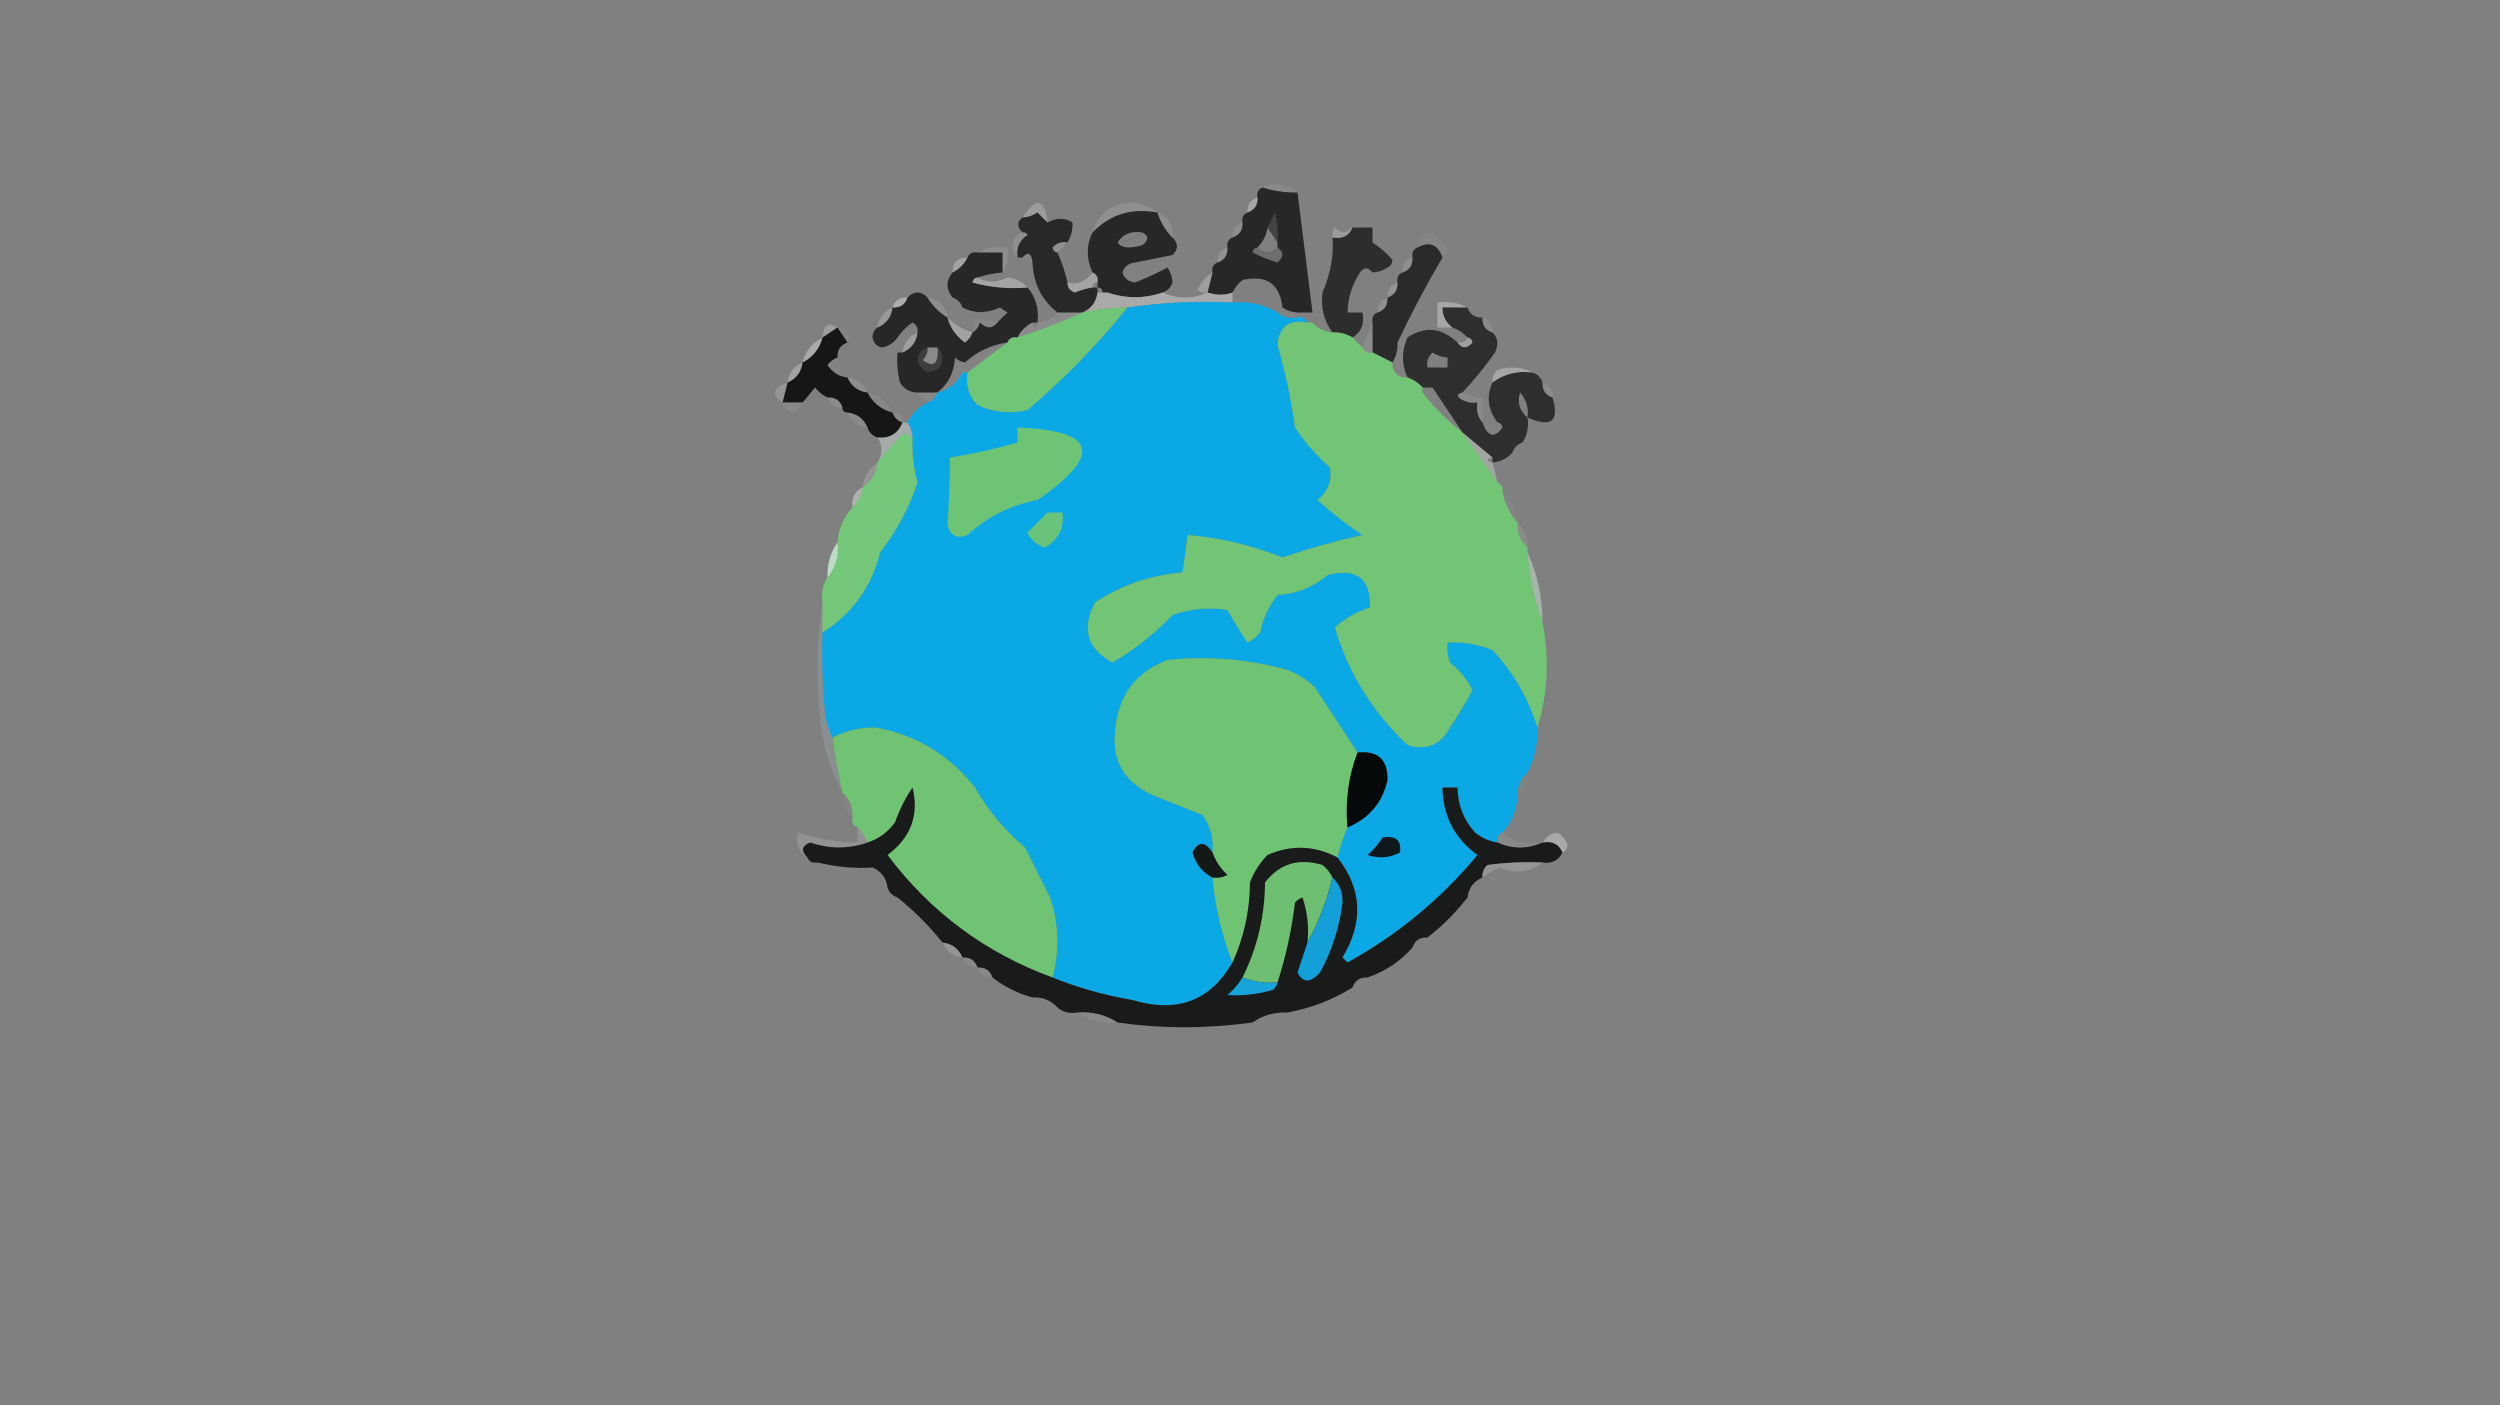 <?xml version="1.0" encoding="UTF-8"?>
<!DOCTYPE svg PUBLIC "-//W3C//DTD SVG 1.1//EN" "http://www.w3.org/Graphics/SVG/1.1/DTD/svg11.dtd">
<svg xmlns="http://www.w3.org/2000/svg" version="1.1" width="500px" height="281px" style="shape-rendering:geometricPrecision; text-rendering:geometricPrecision; image-rendering:optimizeQuality; fill-rule:evenodd; clip-rule:evenodd" xmlns:xlink="http://www.w3.org/1999/xlink">
<rect width="100%" height="100%" fill="#808080" stroke="none"/>
<g><path style="opacity:0.082" fill="#e8e8e8" d="M 252.5,37.5 C 254.953,36.355 257.287,36.688 259.5,38.5C 257.097,38.552 254.764,38.219 252.5,37.5 Z"/></g>
<g><path style="opacity:0.957" fill="#232323" d="M 252.5,37.5 C 254.764,38.219 257.097,38.552 259.5,38.5C 260.499,46.484 261.499,54.484 262.5,62.5C 261.5,62.5 260.5,62.5 259.5,62.5C 258.391,62.443 257.391,62.11 256.5,61.5C 255.952,56.745 253.286,54.911 248.5,56C 247.619,56.708 246.953,57.542 246.5,58.5C 245.027,59.072 243.36,59.072 241.5,58.5C 241.833,57.167 242.167,55.833 242.5,54.5C 242.328,53.508 242.662,52.842 243.5,52.5C 244.906,52.027 245.573,51.027 245.5,49.5C 245.328,48.508 245.662,47.842 246.5,47.5C 247.906,47.027 248.573,46.027 248.5,44.5C 248.328,43.508 248.662,42.842 249.5,42.5C 250.906,42.027 251.573,41.027 251.5,39.5C 251.328,38.508 251.662,37.842 252.5,37.5 Z M 253.5,45.5 C 254.167,46.5 254.833,47.5 255.5,48.5C 255.5,48.833 255.5,49.167 255.5,49.5C 254.167,50.833 252.833,50.833 251.5,49.5C 252.6,48.395 253.267,47.062 253.5,45.5 Z"/></g>
<g><path style="opacity:0.486" fill="#cbcbcb" d="M 251.5,39.5 C 251.573,41.027 250.906,42.027 249.5,42.5C 249.427,40.973 250.094,39.973 251.5,39.5 Z"/></g>
<g><path style="opacity:0.439" fill="#c0c0c0" d="M 209.5,44.5 C 208.849,43.909 208.182,43.243 207.5,42.5C 206.583,43.127 205.583,43.461 204.5,43.5C 207.285,39.328 208.952,39.661 209.5,44.5 Z"/></g>
<g><path style="opacity:0.958" fill="#252525" d="M 209.5,44.5 C 211.334,43.506 213.001,43.506 214.5,44.5C 214.567,45.959 214.234,47.292 213.5,48.5C 212.325,48.281 211.325,48.614 210.5,49.5C 210.624,50.107 210.957,50.44 211.5,50.5C 212.363,52.421 213.029,54.421 213.5,56.5C 213.47,57.497 213.97,58.164 215,58.5C 216.138,58.011 217.305,57.678 218.5,57.5C 218.833,57.5 219.167,57.5 219.5,57.5C 219.5,57.833 219.5,58.167 219.5,58.5C 219.229,60.431 218.229,61.764 216.5,62.5C 214.833,62.5 213.167,62.5 211.5,62.5C 208.325,60.008 206.659,56.674 206.5,52.5C 206.289,50.576 205.623,50.243 204.5,51.5C 204.167,51.5 203.833,51.5 203.5,51.5C 203.227,49.549 203.893,48.049 205.5,47C 205.272,46.601 204.938,46.435 204.5,46.5C 203.375,45.348 203.375,44.348 204.5,43.5C 205.583,43.461 206.583,43.127 207.5,42.5C 208.182,43.243 208.849,43.909 209.5,44.5 Z"/></g>
<g><path style="opacity:0.942" fill="#222222" d="M 231.5,42.5 C 232.11,44.434 233.11,46.101 234.5,47.5C 235.684,48.688 235.684,49.855 234.5,51C 232,51.5 229.5,52 227,52.5C 225.624,52.684 224.791,53.351 224.5,54.5C 224.866,55.695 225.699,56.361 227,56.5C 229.279,55.609 231.446,54.609 233.5,53.5C 234.11,54.391 234.443,55.391 234.5,56.5C 234.167,57.5 233.5,58.167 232.5,58.5C 228.866,59.758 225.2,59.758 221.5,58.5C 221.167,58.5 220.833,58.5 220.5,58.5C 220.5,57.833 220.167,57.5 219.5,57.5C 219.5,57.167 219.5,56.833 219.5,56.5C 219.672,55.508 219.338,54.842 218.5,54.5C 217.233,51.728 217.233,49.061 218.5,46.5C 221.984,42.868 226.317,41.535 231.5,42.5 Z M 228.5,46.5 C 227.07,47.538 225.403,48.204 223.5,48.5C 224.635,46.787 226.302,46.12 228.5,46.5 Z"/></g>
<g><path style="opacity:0.769" fill="#919191" d="M 231.5,42.5 C 233.727,43.401 234.727,45.067 234.5,47.5C 233.11,46.101 232.11,44.434 231.5,42.5 Z"/></g>
<g><path style="opacity:0.149" fill="#e4e4e4" d="M 255.5,48.5 C 254.833,47.5 254.167,46.5 253.5,45.5C 253.987,44.527 254.487,43.527 255,42.5C 255.495,44.473 255.662,46.473 255.5,48.5 Z"/></g>
<g><path style="opacity:0.024" fill="#cecece" d="M 274.5,48.5 C 274.5,47.5 274.5,46.5 274.5,45.5C 273.167,45.5 271.833,45.5 270.5,45.5C 270.369,44.761 270.536,44.094 271,43.5C 272.356,44.38 273.856,44.714 275.5,44.5C 275.768,46.099 275.434,47.432 274.5,48.5 Z"/></g>
<g><path style="opacity:0.2" fill="#cdcdcd" d="M 231.5,42.5 C 226.317,41.535 221.984,42.868 218.5,46.5C 219.763,42.447 222.596,40.447 227,40.5C 228.728,40.899 230.228,41.566 231.5,42.5 Z"/></g>
<g><path style="opacity:0.957" fill="#292929" d="M 270.5,45.5 C 271.833,45.5 273.167,45.5 274.5,45.5C 274.5,46.5 274.5,47.5 274.5,48.5C 275.981,49.421 277.314,50.588 278.5,52C 278.43,52.765 278.097,53.265 277.5,53.5C 276.609,54.11 275.609,54.443 274.5,54.5C 273.603,53.402 272.77,53.402 272,54.5C 270.409,56.927 269.575,59.593 269.5,62.5C 270.5,62.5 271.5,62.5 272.5,62.5C 272.923,64.781 272.256,66.448 270.5,67.5C 269.292,66.766 267.959,66.433 266.5,66.5C 264.774,64.18 264.107,61.513 264.5,58.5C 266.112,54.769 266.778,51.102 266.5,47.5C 268.483,47.843 269.817,47.176 270.5,45.5 Z"/></g>
<g><path style="opacity:0.157" fill="#dadada" d="M 248.5,44.5 C 248.573,46.027 247.906,47.027 246.5,47.5C 246.427,45.973 247.094,44.973 248.5,44.5 Z"/></g>
<g><path style="opacity:0.365" fill="#cbcbcb" d="M 270.5,45.5 C 269.817,47.176 268.483,47.843 266.5,47.5C 266.369,46.761 266.536,46.094 267,45.5C 268.145,46.684 269.312,46.684 270.5,45.5 Z"/></g>
<g><path style="opacity:0.024" fill="#c7c7c7" d="M 214.5,44.5 C 217.453,46.563 217.12,47.897 213.5,48.5C 214.234,47.292 214.567,45.959 214.5,44.5 Z"/></g>
<g><path style="opacity:0.353" fill="#a8a8a8" d="M 204.5,46.5 C 204.938,46.435 205.272,46.601 205.5,47C 203.893,48.049 203.227,49.549 203.5,51.5C 202.861,50.903 202.528,50.07 202.5,49C 202.684,47.624 203.351,46.791 204.5,46.5 Z"/></g>
<g><path style="opacity:0.624" fill="#b4b4b4" d="M 228.5,46.5 C 229.774,47.189 229.774,48.023 228.5,49C 225.979,49.8 224.312,49.633 223.5,48.5C 225.403,48.204 227.07,47.538 228.5,46.5 Z"/></g>
<g><path style="opacity:0.957" fill="#262626" d="M 288.5,51.5 C 285.225,57.051 282.225,62.718 279.5,68.5C 279.567,69.959 279.234,71.292 278.5,72.5C 277.167,71.833 275.833,71.167 274.5,70.5C 274.5,68.5 274.5,66.5 274.5,64.5C 274.328,63.508 274.662,62.842 275.5,62.5C 276.906,62.027 277.573,61.027 277.5,59.5C 278.906,59.027 279.573,58.027 279.5,56.5C 279.328,55.508 279.662,54.842 280.5,54.5C 281.906,54.027 282.573,53.027 282.5,51.5C 282.328,50.508 282.662,49.842 283.5,49.5C 285.909,48.202 287.575,48.869 288.5,51.5 Z"/></g>
<g><path style="opacity:0.047" fill="#ececec" d="M 288.5,51.5 C 287.575,48.869 285.909,48.202 283.5,49.5C 284.199,46.055 285.866,45.722 288.5,48.5C 289.776,49.614 289.776,50.614 288.5,51.5 Z"/></g>
<g><path style="opacity:0.122" fill="#f3f3f3" d="M 195.5,50.5 C 197.265,49.539 199.265,49.205 201.5,49.5C 201.784,51.415 201.451,53.081 200.5,54.5C 200.5,53.167 200.5,51.833 200.5,50.5C 198.833,50.5 197.167,50.5 195.5,50.5 Z"/></g>
<g><path style="opacity:0.204" fill="#cdcdcd" d="M 213.5,48.5 C 212.833,49.167 212.167,49.833 211.5,50.5C 210.957,50.44 210.624,50.107 210.5,49.5C 211.325,48.614 212.325,48.281 213.5,48.5 Z"/></g>
<g><path style="opacity:0.954" fill="#232323" d="M 195.5,50.5 C 197.167,50.5 198.833,50.5 200.5,50.5C 200.5,51.833 200.5,53.167 200.5,54.5C 198.784,54.629 197.117,54.962 195.5,55.5C 194.957,55.56 194.624,55.893 194.5,56.5C 198.107,57.489 201.774,57.823 205.5,57.5C 207.163,59.438 207.829,61.772 207.5,64.5C 207.167,64.5 206.833,64.5 206.5,64.5C 205.167,65.167 204.167,66.167 203.5,67.5C 202.508,67.328 201.842,67.662 201.5,68.5C 198.237,68.974 195.404,70.307 193,72.5C 192.228,72.355 191.561,72.022 191,71.5C 190.867,74.404 189.7,76.738 187.5,78.5C 186.167,78.5 184.833,78.5 183.5,78.5C 181.983,78.489 180.816,77.823 180,76.5C 179.505,74.527 179.338,72.527 179.5,70.5C 179.833,70.5 180.167,70.5 180.5,70.5C 182.262,69.738 183.262,68.404 183.5,66.5C 183.631,65.624 183.298,64.957 182.5,64.5C 181.265,65.34 180.265,66.34 179.5,67.5C 178.778,68.551 177.778,69.218 176.5,69.5C 175.414,69.38 174.747,68.713 174.5,67.5C 174.543,66.584 174.876,65.917 175.5,65.5C 177.262,64.738 178.262,63.404 178.5,61.5C 180.027,61.573 181.027,60.906 181.5,59.5C 182.833,58.167 184.167,58.167 185.5,59.5C 186.5,61.167 187.833,62.5 189.5,63.5C 190.031,65.544 191.198,67.211 193,68.5C 193.717,67.956 194.217,67.289 194.5,66.5C 195.222,66.082 195.722,65.416 196,64.5C 197.292,65.791 198.458,65.791 199.5,64.5C 200.091,63.849 200.757,63.182 201.5,62.5C 201,62.167 200.5,61.833 200,61.5C 197.347,62.716 194.847,62.716 192.5,61.5C 192.167,60.5 191.5,59.833 190.5,59.5C 189.167,57.833 189.167,56.167 190.5,54.5C 191.833,53.833 192.833,52.833 193.5,51.5C 193.842,50.662 194.508,50.328 195.5,50.5 Z M 185.5,69.5 C 186.167,69.5 186.833,69.5 187.5,69.5C 187.767,72.775 186.767,73.608 184.5,72C 185.252,71.329 185.586,70.496 185.5,69.5 Z"/></g>
<g><path style="opacity:0.051" fill="#d9d9d9" d="M 204.5,51.5 C 205.623,50.243 206.289,50.576 206.5,52.5C 205.833,52.167 205.167,51.833 204.5,51.5 Z"/></g>
<g><path style="opacity:0.165" fill="#e6e6e6" d="M 245.5,49.5 C 245.573,51.027 244.906,52.027 243.5,52.5C 243.427,50.973 244.094,49.973 245.5,49.5 Z"/></g>
<g><path style="opacity:0.494" fill="#b6b6b6" d="M 251.5,49.5 C 252.833,50.833 254.167,50.833 255.5,49.5C 256.776,50.386 256.776,51.386 255.5,52.5C 253.775,51.985 252.108,51.318 250.5,50.5C 250.624,49.893 250.957,49.56 251.5,49.5 Z"/></g>
<g><path style="opacity:0.325" fill="#ededed" d="M 193.5,51.5 C 192.833,52.833 191.833,53.833 190.5,54.5C 190.5,52.5 191.5,51.5 193.5,51.5 Z"/></g>
<g><path style="opacity:0.008" fill="#f3f3f3" d="M 233.5,53.5 C 235.552,54.053 235.885,55.053 234.5,56.5C 234.443,55.391 234.11,54.391 233.5,53.5 Z"/></g>
<g><path style="opacity:0.18" fill="#d4d4d4" d="M 282.5,51.5 C 282.573,53.027 281.906,54.027 280.5,54.5C 280.427,52.973 281.094,51.973 282.5,51.5 Z"/></g>
<g><path style="opacity:0.017" fill="#dedede" d="M 233.5,53.5 C 231.446,54.609 229.279,55.609 227,56.5C 225.699,56.361 224.866,55.695 224.5,54.5C 227.29,54.778 229.79,54.111 232,52.5C 232.765,52.57 233.265,52.903 233.5,53.5 Z"/></g>
<g><path style="opacity:0.008" fill="#949494" d="M 277.5,53.5 C 276.947,55.552 275.947,55.885 274.5,54.5C 275.609,54.443 276.609,54.11 277.5,53.5 Z"/></g>
<g><path style="opacity:0.545" fill="#b9b9b9" d="M 242.5,54.5 C 242.167,55.833 241.833,57.167 241.5,58.5C 240.761,58.631 240.094,58.464 239.5,58C 240.163,56.481 241.163,55.315 242.5,54.5 Z"/></g>
<g><path style="opacity:0.686" fill="#b5b5b5" d="M 195.5,55.5 C 197.327,56.582 199.327,56.582 201.5,55.5C 203.171,55.668 204.504,56.335 205.5,57.5C 201.774,57.823 198.107,57.489 194.5,56.5C 194.624,55.893 194.957,55.56 195.5,55.5 Z"/></g>
<g><path style="opacity:0.478" fill="#c9c9c9" d="M 218.5,54.5 C 219.338,54.842 219.672,55.508 219.5,56.5C 218.833,56.5 218.5,56.833 218.5,57.5C 217.305,57.678 216.138,58.011 215,58.5C 213.97,58.164 213.47,57.497 213.5,56.5C 215.399,57.045 217.066,56.378 218.5,54.5 Z"/></g>
<g><path style="opacity:0.255" fill="#d2d2d2" d="M 279.5,56.5 C 279.573,58.027 278.906,59.027 277.5,59.5C 277.427,57.973 278.094,56.973 279.5,56.5 Z"/></g>
<g><path style="opacity:0.12" fill="#f2f2f2" d="M 185.5,59.5 C 187.833,59.833 189.167,61.167 189.5,63.5C 187.833,62.5 186.5,61.167 185.5,59.5 Z"/></g>
<g><path style="opacity:0.659" fill="#c5c5c5" d="M 181.5,59.5 C 181.027,60.906 180.027,61.573 178.5,61.5C 178.973,60.094 179.973,59.427 181.5,59.5 Z"/></g>
<g><path style="opacity:0.004" fill="#d9d9d9" d="M 190.5,59.5 C 191.5,59.833 192.167,60.5 192.5,61.5C 191.167,61.5 190.5,60.833 190.5,59.5 Z"/></g>
<g><path style="opacity:0.42" fill="#e0e3e1" d="M 219.5,58.5 C 219.833,58.5 220.167,58.5 220.5,58.5C 220.369,59.376 220.702,60.043 221.5,60.5C 222.463,60.03 222.463,59.364 221.5,58.5C 225.2,59.758 228.866,59.758 232.5,58.5C 235.5,59.833 238.5,59.833 241.5,58.5C 243.36,59.072 245.027,59.072 246.5,58.5C 246.5,59.167 246.5,59.833 246.5,60.5C 239.313,60.175 232.313,60.509 225.5,61.5C 222.455,61.508 219.455,61.841 216.5,62.5C 218.229,61.764 219.229,60.431 219.5,58.5 Z M 220.5,58.5 C 220.833,58.5 221.167,58.5 221.5,58.5C 222.463,59.364 222.463,60.03 221.5,60.5C 220.702,60.043 220.369,59.376 220.5,58.5 Z"/></g>
<g><path style="opacity:1" fill="#0ba8e6" d="M 246.5,60.5 C 249.829,60.215 252.829,60.882 255.5,62.5C 256.568,63.434 257.901,63.768 259.5,63.5C 260.492,63.328 261.158,63.662 261.5,64.5C 257.789,63.846 255.789,65.346 255.5,69C 257.08,74.407 258.246,79.907 259,85.5C 260.961,88.463 263.294,91.129 266,93.5C 266.461,96.091 265.628,98.257 263.5,100C 266.319,102.575 269.319,104.908 272.5,107C 267.068,108.2 261.734,109.7 256.5,111.5C 250.338,109.052 244.005,107.552 237.5,107C 237.232,109.476 236.898,111.976 236.5,114.5C 230.121,115.015 224.288,117.015 219,120.5C 216.256,125.762 217.423,129.762 222.5,132.5C 226.956,129.874 230.956,126.707 234.5,123C 238.097,121.723 241.764,121.39 245.5,122C 246.76,124.268 248.094,126.434 249.5,128.5C 250.478,128.023 251.311,127.357 252,126.5C 252.598,123.692 253.765,121.192 255.5,119C 259.29,118.77 262.624,117.437 265.5,115C 271.338,113.52 274.171,115.687 274,121.5C 271.373,122.314 269.04,123.647 267,125.5C 269.598,134.491 274.431,142.324 281.5,149C 285.26,150.176 288.093,149.01 290,145.5C 291.632,143.067 293.132,140.567 294.5,138C 293.392,135.888 291.892,134.054 290,132.5C 289.51,131.207 289.343,129.873 289.5,128.5C 292.607,128.351 295.607,128.851 298.5,130C 302.678,134.529 305.678,139.695 307.5,145.5C 307.595,148.697 306.928,151.697 305.5,154.5C 304.069,155.78 303.402,157.447 303.5,159.5C 303.293,162.241 302.293,164.574 300.5,166.5C 299.662,166.842 299.328,167.508 299.5,168.5C 297.83,168.249 296.33,167.582 295,166.5C 292.713,163.928 291.547,160.928 291.5,157.5C 290.5,157.5 289.5,157.5 288.5,157.5C 288.58,163.16 290.913,167.66 295.5,171C 288.194,179.805 279.528,186.972 269.5,192.5C 269.167,192.167 268.833,191.833 268.5,191.5C 272.744,184.422 272.411,177.755 267.5,171.5C 267.971,169.421 268.637,167.421 269.5,165.5C 273.842,163.664 276.509,160.498 277.5,156C 277.58,151.914 275.58,150.081 271.5,150.5C 268.691,146.232 265.857,141.898 263,137.5C 261.421,135.959 259.587,134.792 257.5,134C 249.623,131.818 241.623,131.152 233.5,132C 226.981,134.502 223.481,139.335 223,146.5C 222.478,152.343 224.978,156.51 230.5,159C 233.833,160.333 237.167,161.667 240.5,163C 242.113,165.228 242.78,167.728 242.5,170.5C 240.959,168.206 239.625,168.206 238.5,170.5C 239.16,172.815 240.493,174.481 242.5,175.5C 243.034,181.417 244.367,187.084 246.5,192.5C 242.051,200.192 235.385,202.692 226.5,200C 220.96,199.062 215.627,197.562 210.5,195.5C 211.937,190.129 211.77,184.795 210,179.5C 208.333,176.167 206.667,172.833 205,169.5C 200.943,166.109 197.61,162.109 195,157.5C 189.779,150.917 183.113,146.917 175,145.5C 171.976,145.481 169.142,146.147 166.5,147.5C 165.698,146.048 165.198,144.382 165,142.5C 164.501,137.177 164.334,131.844 164.5,126.5C 170.506,122.67 174.34,117.337 176,110.5C 179.249,106.34 181.749,101.674 183.5,96.5C 182.698,93.551 182.364,90.551 182.5,87.5C 182.443,86.391 182.11,85.391 181.5,84.5C 182.326,82.736 183.659,81.402 185.5,80.5C 186.5,80.167 187.167,79.5 187.5,78.5C 189.749,77.92 191.415,76.587 192.5,74.5C 192.833,74.5 193.167,74.5 193.5,74.5C 193.104,77.044 193.771,79.211 195.5,81C 198.702,82.483 202.036,82.817 205.5,82C 212.741,75.848 219.408,69.014 225.5,61.5C 232.313,60.509 239.313,60.175 246.5,60.5 Z"/></g>
<g><path style="opacity:0.443" fill="#dadada" d="M 293.5,61.5 C 291.833,61.5 290.167,61.5 288.5,61.5C 288.527,63.199 289.194,64.533 290.5,65.5C 289.5,65.5 288.5,65.5 287.5,65.5C 287.5,63.833 287.5,62.167 287.5,60.5C 289.735,60.205 291.735,60.539 293.5,61.5 Z"/></g>
<g><path style="opacity:0.997" fill="#71c576" d="M 225.5,61.5 C 219.408,69.014 212.741,75.848 205.5,82C 202.036,82.817 198.702,82.483 195.5,81C 193.771,79.211 193.104,77.044 193.5,74.5C 196.205,72.488 198.872,70.488 201.5,68.5C 201.842,67.662 202.508,67.328 203.5,67.5C 208.011,66.069 212.345,64.402 216.5,62.5C 219.455,61.841 222.455,61.508 225.5,61.5 Z"/></g>
<g><path style="opacity:0.149" fill="#e6e6e6" d="M 277.5,59.5 C 277.573,61.027 276.906,62.027 275.5,62.5C 275.427,60.973 276.094,59.973 277.5,59.5 Z"/></g>
<g><path style="opacity:0.961" fill="#2b2b2b" d="M 293.5,61.5 C 293.973,62.906 294.973,63.573 296.5,63.5C 296.427,65.027 297.094,66.027 298.5,66.5C 299.598,67.601 299.765,68.934 299,70.5C 296.999,73.331 294.833,75.997 292.5,78.5C 291.262,78.81 291.262,79.31 292.5,80C 293.448,80.483 294.448,80.65 295.5,80.5C 295.232,82.099 295.566,83.432 296.5,84.5C 297.54,87.388 298.873,87.721 300.5,85.5C 300.376,84.893 300.043,84.56 299.5,84.5C 297.566,81.883 297.233,79.216 298.5,76.5C 300.82,74.774 303.487,74.107 306.5,74.5C 307.5,74.833 308.167,75.5 308.5,76.5C 308.427,78.027 309.094,79.027 310.5,79.5C 311.929,84.263 310.263,85.596 305.5,83.5C 305.784,85.415 305.451,87.081 304.5,88.5C 303.5,88.833 302.833,89.5 302.5,90.5C 301.486,91.674 300.153,92.34 298.5,92.5C 298.5,92.167 298.5,91.833 298.5,91.5C 296.525,89.863 294.525,88.196 292.5,86.5C 290.496,83.497 288.496,80.497 286.5,77.5C 285.833,77.5 285.167,77.5 284.5,77.5C 283.71,76.599 282.71,75.932 281.5,75.5C 280.286,72.871 280.286,70.204 281.5,67.5C 284.947,65.177 288.281,65.511 291.5,68.5C 292.386,69.776 293.386,69.776 294.5,68.5C 294.376,67.893 294.043,67.56 293.5,67.5C 292.71,66.599 291.71,65.932 290.5,65.5C 289.194,64.533 288.527,63.199 288.5,61.5C 290.167,61.5 291.833,61.5 293.5,61.5 Z M 289.5,71.5 C 289.5,72.167 289.5,72.833 289.5,73.5C 288.167,73.5 286.833,73.5 285.5,73.5C 285.281,72.325 285.614,71.325 286.5,70.5C 287.417,71.127 288.417,71.461 289.5,71.5 Z M 305.5,83.5 C 303.901,82.201 303.401,80.535 304,78.5C 305.269,79.905 305.769,81.571 305.5,83.5 Z"/></g>
<g><path style="opacity:0.004" fill="#e7e7e7" d="M 293.5,61.5 C 295.027,61.427 296.027,62.094 296.5,63.5C 294.973,63.573 293.973,62.906 293.5,61.5 Z"/></g>
<g><path style="opacity:0.839" fill="#9d9d9d" d="M 178.5,61.5 C 178.262,63.404 177.262,64.738 175.5,65.5C 175.738,63.596 176.738,62.262 178.5,61.5 Z"/></g>
<g><path style="opacity:0.099" fill="#e9f3ee" d="M 211.5,62.5 C 213.167,62.5 214.833,62.5 216.5,62.5C 212.345,64.402 208.011,66.069 203.5,67.5C 204.167,66.167 205.167,65.167 206.5,64.5C 206.833,65.833 207.167,65.833 207.5,64.5C 209.153,64.34 210.486,63.674 211.5,62.5 Z"/></g>
<g><path style="opacity:0.025" fill="#e7f4f9" d="M 256.5,61.5 C 257.391,62.11 258.391,62.443 259.5,62.5C 259.5,62.833 259.5,63.167 259.5,63.5C 257.901,63.768 256.568,63.434 255.5,62.5C 256.167,62.5 256.5,62.167 256.5,61.5 Z"/></g>
<g><path style="opacity:0.056" fill="#d6d6d6" d="M 199.5,64.5 C 198.458,65.791 197.292,65.791 196,64.5C 195.722,65.416 195.222,66.082 194.5,66.5C 194.5,65.5 194.5,64.5 194.5,63.5C 196.216,63.629 197.883,63.962 199.5,64.5 Z"/></g>
<g><path style="opacity:0.02" fill="#dde0df" d="M 264.5,58.5 C 264.107,61.513 264.774,64.18 266.5,66.5C 264.847,66.34 263.514,65.674 262.5,64.5C 263.167,62.5 263.833,60.5 264.5,58.5 Z"/></g>
<g><path style="opacity:0.999" fill="#71c575" d="M 261.5,64.5 C 261.833,64.5 262.167,64.5 262.5,64.5C 263.514,65.674 264.847,66.34 266.5,66.5C 267.959,66.433 269.292,66.766 270.5,67.5C 271.167,68.167 271.833,68.833 272.5,69.5C 272.842,70.338 273.508,70.672 274.5,70.5C 275.833,71.167 277.167,71.833 278.5,72.5C 278.5,72.833 278.5,73.167 278.5,73.5C 278.973,74.906 279.973,75.573 281.5,75.5C 282.71,75.932 283.71,76.599 284.5,77.5C 284.5,77.833 284.5,78.167 284.5,78.5C 286.833,81.5 289.5,84.167 292.5,86.5C 294.836,89.842 297.169,93.175 299.5,96.5C 300.338,96.842 300.672,97.508 300.5,98.5C 300.992,100.819 301.992,102.819 303.5,104.5C 303.402,106.553 304.069,108.22 305.5,109.5C 305.5,109.833 305.5,110.167 305.5,110.5C 305.898,115.412 306.898,120.079 308.5,124.5C 309.915,131.664 309.582,138.664 307.5,145.5C 305.678,139.695 302.678,134.529 298.5,130C 295.607,128.851 292.607,128.351 289.5,128.5C 289.343,129.873 289.51,131.207 290,132.5C 291.892,134.054 293.392,135.888 294.5,138C 293.132,140.567 291.632,143.067 290,145.5C 288.093,149.01 285.26,150.176 281.5,149C 274.431,142.324 269.598,134.491 267,125.5C 269.04,123.647 271.373,122.314 274,121.5C 274.171,115.687 271.338,113.52 265.5,115C 262.624,117.437 259.29,118.77 255.5,119C 253.765,121.192 252.598,123.692 252,126.5C 251.311,127.357 250.478,128.023 249.5,128.5C 248.094,126.434 246.76,124.268 245.5,122C 241.764,121.39 238.097,121.723 234.5,123C 230.956,126.707 226.956,129.874 222.5,132.5C 217.423,129.762 216.256,125.762 219,120.5C 224.288,117.015 230.121,115.015 236.5,114.5C 236.898,111.976 237.232,109.476 237.5,107C 244.005,107.552 250.338,109.052 256.5,111.5C 261.734,109.7 267.068,108.2 272.5,107C 269.319,104.908 266.319,102.575 263.5,100C 265.628,98.257 266.461,96.091 266,93.5C 263.294,91.129 260.961,88.463 259,85.5C 258.246,79.907 257.08,74.407 255.5,69C 255.789,65.346 257.789,63.846 261.5,64.5 Z"/></g>
<g><path style="opacity:0.51" fill="#c2c2c2" d="M 189.5,63.5 C 190.922,64.925 192.589,65.925 194.5,66.5C 194.217,67.289 193.717,67.956 193,68.5C 191.198,67.211 190.031,65.544 189.5,63.5 Z"/></g>
<g><path style="opacity:0.341" fill="#a0a0a0" d="M 296.5,63.5 C 297.906,63.973 298.573,64.973 298.5,66.5C 297.094,66.027 296.427,65.027 296.5,63.5 Z"/></g>
<g><path style="opacity:0.275" fill="#e9e9e9" d="M 167.5,65.5 C 166.5,66.167 165.5,66.833 164.5,67.5C 164.668,64.949 165.668,64.282 167.5,65.5 Z"/></g>
<g><path style="opacity:0.974" fill="#141414" d="M 167.5,65.5 C 168.167,66.5 168.833,67.5 169.5,68.5C 168.094,68.973 167.427,69.973 167.5,71.5C 166.711,71.783 166.044,72.283 165.5,73C 166.471,74.481 167.804,75.315 169.5,75.5C 170.262,77.262 171.596,78.262 173.5,78.5C 174.585,80.587 176.251,81.92 178.5,82.5C 178.833,83.5 179.5,84.167 180.5,84.5C 179.599,86.727 177.933,87.727 175.5,87.5C 174.5,87.167 173.833,86.5 173.5,85.5C 172.738,83.738 171.404,82.738 169.5,82.5C 168.833,82.5 168.5,82.167 168.5,81.5C 168.027,80.094 167.027,79.427 165.5,79.5C 164.542,79.047 163.708,78.38 163,77.5C 162.148,78.571 161.315,79.571 160.5,80.5C 159.167,80.5 157.833,80.5 156.5,80.5C 156.833,79.167 157.167,77.833 157.5,76.5C 159.262,75.738 160.262,74.404 160.5,72.5C 162.587,71.415 163.92,69.749 164.5,67.5C 165.5,66.833 166.5,66.167 167.5,65.5 Z"/></g>
<g><path style="opacity:0.025" fill="#fbfbfb" d="M 167.5,65.5 C 170.051,65.668 170.718,66.668 169.5,68.5C 168.833,67.5 168.167,66.5 167.5,65.5 Z"/></g>
<g><path style="opacity:0.718" fill="#a8a8a8" d="M 183.5,66.5 C 183.262,68.404 182.262,69.738 180.5,70.5C 180.738,68.596 181.738,67.262 183.5,66.5 Z"/></g>
<g><path style="opacity:0.365" fill="#a1a2a2" d="M 274.5,64.5 C 274.5,66.5 274.5,68.5 274.5,70.5C 273.508,70.672 272.842,70.338 272.5,69.5C 273.167,67.833 273.833,66.167 274.5,64.5 Z"/></g>
<g><path style="opacity:0.004" fill="#d3d3d3" d="M 187.5,69.5 C 186.833,69.5 186.167,69.5 185.5,69.5C 186.548,67.067 187.214,67.067 187.5,69.5 Z"/></g>
<g><path style="opacity:0.325" fill="#e0e0e0" d="M 293.5,67.5 C 294.043,67.56 294.376,67.893 294.5,68.5C 293.386,69.776 292.386,69.776 291.5,68.5C 292.492,68.672 293.158,68.338 293.5,67.5 Z"/></g>
<g><path style="opacity:0.608" fill="#c3c3c3" d="M 164.5,67.5 C 163.92,69.749 162.587,71.415 160.5,72.5C 161.08,70.251 162.413,68.585 164.5,67.5 Z"/></g>
<g><path style="opacity:0.008" fill="#d5d5d5" d="M 169.5,68.5 C 169.573,70.027 168.906,71.027 167.5,71.5C 167.427,69.973 168.094,68.973 169.5,68.5 Z"/></g>
<g><path style="opacity:0.02" fill="#f2f2f2" d="M 179.5,67.5 C 179.5,68.5 179.5,69.5 179.5,70.5C 178.209,70.737 177.209,70.404 176.5,69.5C 177.778,69.218 178.778,68.551 179.5,67.5 Z"/></g>
<g><path style="opacity:0.027" fill="#e1e1e1" d="M 167.5,71.5 C 167.733,73.062 168.4,74.395 169.5,75.5C 167.804,75.315 166.471,74.481 165.5,73C 166.044,72.283 166.711,71.783 167.5,71.5 Z"/></g>
<g><path style="opacity:0.149" fill="#c1c1c1" d="M 185.5,69.5 C 185.586,70.496 185.252,71.329 184.5,72C 186.767,73.608 187.767,72.775 187.5,69.5C 188.598,70.601 188.765,71.934 188,73.5C 185.833,75 184.333,74.5 183.5,72C 183.639,70.699 184.305,69.866 185.5,69.5 Z M 185.5,69.5 C 186.167,69.5 186.833,69.5 187.5,69.5C 187.767,72.775 186.767,73.608 184.5,72C 185.252,71.329 185.586,70.496 185.5,69.5 Z"/></g>
<g><path style="opacity:0.014" fill="#eaeaea" d="M 289.5,71.5 C 291.933,71.786 291.933,72.452 289.5,73.5C 289.5,72.833 289.5,72.167 289.5,71.5 Z"/></g>
<g><path style="opacity:0.037" fill="#dce9eb" d="M 201.5,68.5 C 198.872,70.488 196.205,72.488 193.5,74.5C 193.167,74.5 192.833,74.5 192.5,74.5C 191.415,76.587 189.749,77.92 187.5,78.5C 189.7,76.738 190.867,74.404 191,71.5C 191.561,72.022 192.228,72.355 193,72.5C 195.404,70.307 198.237,68.974 201.5,68.5 Z"/></g>
<g><path style="opacity:0.029" fill="#dce5e0" d="M 281.5,67.5 C 280.286,70.204 280.286,72.871 281.5,75.5C 279.973,75.573 278.973,74.906 278.5,73.5C 279.833,73.167 279.833,72.833 278.5,72.5C 279.234,71.292 279.567,69.959 279.5,68.5C 280.167,68.167 280.833,67.833 281.5,67.5 Z"/></g>
<g><path style="opacity:0.565" fill="#bebebe" d="M 160.5,72.5 C 160.262,74.404 159.262,75.738 157.5,76.5C 157.738,74.596 158.738,73.262 160.5,72.5 Z"/></g>
<g><path style="opacity:0.553" fill="#c5c5c5" d="M 306.5,74.5 C 303.487,74.107 300.82,74.774 298.5,76.5C 298.414,75.504 298.748,74.671 299.5,74C 302.039,73.204 304.372,73.371 306.5,74.5 Z"/></g>
<g><path style="opacity:0.125" fill="#eeeeee" d="M 169.5,75.5 C 171.404,75.738 172.738,76.738 173.5,78.5C 171.596,78.262 170.262,77.262 169.5,75.5 Z"/></g>
<g><path style="opacity:0.014" fill="#e7f4ed" d="M 286.5,77.5 C 288.496,80.497 290.496,83.497 292.5,86.5C 289.5,84.167 286.833,81.5 284.5,78.5C 285.492,78.672 286.158,78.338 286.5,77.5 Z"/></g>
<g><path style="opacity:0.639" fill="#a2a2a2" d="M 157.5,76.5 C 157.167,77.833 156.833,79.167 156.5,80.5C 154.198,79.001 154.531,77.668 157.5,76.5 Z"/></g>
<g><path style="opacity:0.076" fill="#eeeeee" d="M 173.5,78.5 C 175.749,79.08 177.415,80.413 178.5,82.5C 176.251,81.92 174.585,80.587 173.5,78.5 Z"/></g>
<g><path style="opacity:0.064" fill="#fdfdff" d="M 183.5,78.5 C 184.833,78.5 186.167,78.5 187.5,78.5C 187.167,79.5 186.5,80.167 185.5,80.5C 184.833,79.833 184.167,79.167 183.5,78.5 Z"/></g>
<g><path style="opacity:0.133" fill="#d9d9d9" d="M 308.5,76.5 C 309.906,76.973 310.573,77.973 310.5,79.5C 309.094,79.027 308.427,78.027 308.5,76.5 Z"/></g>
<g><path style="opacity:0.559" fill="#8f8f8f" d="M 156.5,80.5 C 157.833,80.5 159.167,80.5 160.5,80.5C 159.167,83.167 157.833,83.167 156.5,80.5 Z"/></g>
<g><path style="opacity:0.243" fill="#aeaeae" d="M 165.5,79.5 C 167.027,79.427 168.027,80.094 168.5,81.5C 166.973,81.573 165.973,80.906 165.5,79.5 Z"/></g>
<g><path style="opacity:0.263" fill="#a7a7a7" d="M 292.5,78.5 C 293.708,79.234 295.041,79.567 296.5,79.5C 296.5,81.167 296.5,82.833 296.5,84.5C 295.566,83.432 295.232,82.099 295.5,80.5C 294.448,80.65 293.448,80.483 292.5,80C 291.262,79.31 291.262,78.81 292.5,78.5 Z"/></g>
<g><path style="opacity:0.069" fill="#fcfcfc" d="M 178.5,82.5 C 179.833,82.5 180.5,83.167 180.5,84.5C 179.5,84.167 178.833,83.5 178.5,82.5 Z"/></g>
<g><path style="opacity:0.278" fill="#a6a6a6" d="M 169.5,82.5 C 171.404,82.738 172.738,83.738 173.5,85.5C 171.596,85.262 170.262,84.262 169.5,82.5 Z"/></g>
<g><path style="opacity:1" fill="#6ec475" d="M 203.5,85.5 C 219.301,86.077 220.634,90.91 207.5,100C 202.126,101.008 197.459,103.341 193.5,107C 191.393,107.854 190.059,107.188 189.5,105C 189.807,100.556 189.974,96.056 190,91.5C 194.556,90.784 199.056,89.784 203.5,88.5C 203.5,87.5 203.5,86.5 203.5,85.5 Z"/></g>
<g><path style="opacity:0.024" fill="#d8d8d8" d="M 296.5,84.5 C 297.652,85.625 298.652,85.625 299.5,84.5C 300.043,84.56 300.376,84.893 300.5,85.5C 298.873,87.721 297.54,87.388 296.5,84.5 Z"/></g>
<g><path style="opacity:0.997" fill="#75c77a" d="M 182.5,87.5 C 182.364,90.551 182.698,93.551 183.5,96.5C 181.749,101.674 179.249,106.34 176,110.5C 174.34,117.337 170.506,122.67 164.5,126.5C 164.5,124.5 164.5,122.5 164.5,120.5C 164.216,118.585 164.549,116.919 165.5,115.5C 167.163,113.562 167.829,111.228 167.5,108.5C 167.707,105.759 168.707,103.426 170.5,101.5C 171.674,100.486 172.34,99.153 172.5,97.5C 174.25,96.341 175.25,94.674 175.5,92.5C 177.099,90.396 178.932,88.396 181,86.5C 181.383,87.056 181.883,87.389 182.5,87.5 Z"/></g>
<g><path style="opacity:0.463" fill="#cddcd6" d="M 180.5,84.5 C 180.833,84.5 181.167,84.5 181.5,84.5C 182.11,85.391 182.443,86.391 182.5,87.5C 181.883,87.389 181.383,87.056 181,86.5C 178.932,88.396 177.099,90.396 175.5,92.5C 176.562,90.766 176.562,89.099 175.5,87.5C 177.933,87.727 179.599,86.727 180.5,84.5 Z"/></g>
<g><path style="opacity:0.004" fill="#e4e4e4" d="M 304.5,88.5 C 304.5,89.833 303.833,90.5 302.5,90.5C 302.833,89.5 303.5,88.833 304.5,88.5 Z"/></g>
<g><path style="opacity:0.376" fill="#dae4dd" d="M 292.5,86.5 C 294.525,88.196 296.525,89.863 298.5,91.5C 297.167,91.833 297.167,92.167 298.5,92.5C 298.833,93.833 299.167,95.167 299.5,96.5C 297.169,93.175 294.836,89.842 292.5,86.5 Z"/></g>
<g><path style="opacity:0.192" fill="#e8f6f0" d="M 175.5,92.5 C 175.25,94.674 174.25,96.341 172.5,97.5C 172.75,95.326 173.75,93.659 175.5,92.5 Z"/></g>
<g><path style="opacity:0.404" fill="#f2faf5" d="M 172.5,97.5 C 172.34,99.153 171.674,100.486 170.5,101.5C 170.229,99.62 170.896,98.287 172.5,97.5 Z"/></g>
<g><path style="opacity:0.037" fill="#f8fcfa" d="M 300.5,98.5 C 302.539,99.911 303.539,101.911 303.5,104.5C 301.992,102.819 300.992,100.819 300.5,98.5 Z"/></g>
<g><path style="opacity:1" fill="#6ac37b" d="M 209.5,102.5 C 210.5,102.5 211.5,102.5 212.5,102.5C 212.876,105.619 211.709,107.953 209,109.5C 207.378,109.046 206.212,108.046 205.5,106.5C 206.867,105.16 208.2,103.827 209.5,102.5 Z"/></g>
<g><path style="opacity:0.088" fill="#fafdfc" d="M 303.5,104.5 C 304.931,105.78 305.598,107.447 305.5,109.5C 304.069,108.22 303.402,106.553 303.5,104.5 Z"/></g>
<g><path style="opacity:0.875" fill="#c7e9cf" d="M 167.5,108.5 C 167.829,111.228 167.163,113.562 165.5,115.5C 165.41,112.848 166.076,110.515 167.5,108.5 Z"/></g>
<g><path style="opacity:0.482" fill="#d0ecd7" d="M 305.5,110.5 C 307.502,114.833 308.502,119.5 308.5,124.5C 306.898,120.079 305.898,115.412 305.5,110.5 Z"/></g>
<g><path style="opacity:1" fill="#6fc473" d="M 271.5,150.5 C 269.682,155.271 269.015,160.271 269.5,165.5C 268.637,167.421 267.971,169.421 267.5,171.5C 262.941,169.088 258.275,168.921 253.5,171C 251.959,172.579 250.792,174.413 250,176.5C 249.953,182.206 248.786,187.539 246.5,192.5C 244.367,187.084 243.034,181.417 242.5,175.5C 243.552,175.649 244.552,175.483 245.5,175C 244.117,173.729 243.117,172.229 242.5,170.5C 242.78,167.728 242.113,165.228 240.5,163C 237.167,161.667 233.833,160.333 230.5,159C 224.978,156.51 222.478,152.343 223,146.5C 223.481,139.335 226.981,134.502 233.5,132C 241.623,131.152 249.623,131.818 257.5,134C 259.587,134.792 261.421,135.959 263,137.5C 265.857,141.898 268.691,146.232 271.5,150.5 Z"/></g>
<g><path style="opacity:0.125" fill="#def2f6" d="M 164.5,120.5 C 164.5,122.5 164.5,124.5 164.5,126.5C 164.334,131.844 164.501,137.177 165,142.5C 165.198,144.382 165.698,146.048 166.5,147.5C 167.008,151.197 167.674,154.864 168.5,158.5C 165.938,153.939 164.438,148.939 164,143.5C 163.178,135.655 163.344,127.989 164.5,120.5 Z"/></g>
<g><path style="opacity:0.999" fill="#6fc373" d="M 210.5,195.5 C 197.093,190.595 186.093,182.429 177.5,171C 182.177,167.501 183.844,163.001 182.5,157.5C 181.052,159.667 179.885,162 179,164.5C 177.549,166.464 175.716,167.797 173.5,168.5C 173.068,167.29 172.401,166.29 171.5,165.5C 170.662,165.158 170.328,164.492 170.5,163.5C 170.598,161.447 169.931,159.78 168.5,158.5C 167.674,154.864 167.008,151.197 166.5,147.5C 169.142,146.147 171.976,145.481 175,145.5C 183.113,146.917 189.779,150.917 195,157.5C 197.61,162.109 200.943,166.109 205,169.5C 206.667,172.833 208.333,176.167 210,179.5C 211.77,184.795 211.937,190.129 210.5,195.5 Z"/></g>
<g><path style="opacity:1" fill="#050909" d="M 271.5,150.5 C 275.58,150.081 277.58,151.914 277.5,156C 276.509,160.498 273.842,163.664 269.5,165.5C 269.015,160.271 269.682,155.271 271.5,150.5 Z"/></g>
<g><path style="opacity:0.027" fill="#e8f6fc" d="M 305.5,154.5 C 305.598,156.553 304.931,158.22 303.5,159.5C 303.402,157.447 304.069,155.78 305.5,154.5 Z"/></g>
<g><path style="opacity:0.992" fill="#191b1b" d="M 210.5,195.5 C 215.627,197.562 220.96,199.062 226.5,200C 235.385,202.692 242.051,200.192 246.5,192.5C 248.786,187.539 249.953,182.206 250,176.5C 250.792,174.413 251.959,172.579 253.5,171C 258.275,168.921 262.941,169.088 267.5,171.5C 272.411,177.755 272.744,184.422 268.5,191.5C 268.833,191.833 269.167,192.167 269.5,192.5C 279.528,186.972 288.194,179.805 295.5,171C 290.913,167.66 288.58,163.16 288.5,157.5C 289.5,157.5 290.5,157.5 291.5,157.5C 291.547,160.928 292.713,163.928 295,166.5C 296.33,167.582 297.83,168.249 299.5,168.5C 302.5,169.833 305.5,169.833 308.5,168.5C 310.483,168.157 311.817,168.824 312.5,170.5C 311.713,172.104 310.38,172.771 308.5,172.5C 304.818,172.335 301.152,172.501 297.5,173C 296.748,173.671 296.414,174.504 296.5,175.5C 294.738,176.262 293.738,177.596 293.5,179.5C 291.167,182.5 288.5,185.167 285.5,187.5C 283.973,187.427 282.973,188.094 282.5,189.5C 280.049,192.277 277.049,194.277 273.5,195.5C 271.973,195.427 270.973,196.094 270.5,197.5C 266.556,199.964 262.223,201.63 257.5,202.5C 254.848,202.41 252.515,203.076 250.5,204.5C 241.359,205.762 232.359,205.762 223.5,204.5C 221.162,202.96 218.495,202.294 215.5,202.5C 213.901,202.768 212.568,202.434 211.5,201.5C 210.22,200.069 208.553,199.402 206.5,199.5C 203.515,198.674 200.849,197.341 198.5,195.5C 198.027,194.094 197.027,193.427 195.5,193.5C 195.027,192.094 194.027,191.427 192.5,191.5C 191.738,189.738 190.404,188.738 188.5,188.5C 185.833,185.167 182.833,182.167 179.5,179.5C 178.5,179.167 177.833,178.5 177.5,177.5C 177.262,175.596 176.262,174.262 174.5,173.5C 170.999,173.738 167.333,173.405 163.5,172.5C 162.508,172.672 161.842,172.338 161.5,171.5C 160.15,170.176 160.317,169.176 162,168.5C 165.877,169.806 169.711,169.806 173.5,168.5C 175.716,167.797 177.549,166.464 179,164.5C 179.885,162 181.052,159.667 182.5,157.5C 183.844,163.001 182.177,167.501 177.5,171C 186.093,182.429 197.093,190.595 210.5,195.5 Z"/></g>
<g><path style="opacity:0.043" fill="#eef8f3" d="M 168.5,158.5 C 169.931,159.78 170.598,161.447 170.5,163.5C 169.069,162.22 168.402,160.553 168.5,158.5 Z"/></g>
<g><path style="opacity:0.514" fill="#d1d1d1" d="M 312.5,170.5 C 311.817,168.824 310.483,168.157 308.5,168.5C 310.534,165.797 312.201,165.963 313.5,169C 313.43,169.765 313.097,170.265 312.5,170.5 Z"/></g>
<g><path style="opacity:0.162" fill="#f0f0f0" d="M 171.5,165.5 C 172.401,166.29 173.068,167.29 173.5,168.5C 169.711,169.806 165.877,169.806 162,168.5C 160.317,169.176 160.15,170.176 161.5,171.5C 159.744,170.448 159.077,168.781 159.5,166.5C 163.384,167.793 167.384,168.459 171.5,168.5C 171.5,167.5 171.5,166.5 171.5,165.5 Z"/></g>
<g><path style="opacity:1" fill="#0f181c" d="M 276.5,167.5 C 279.166,167.066 280.333,168.066 280,170.5C 277.936,171.591 275.769,171.758 273.5,171C 274.71,169.961 275.71,168.794 276.5,167.5 Z"/></g>
<g><path style="opacity:0.079" fill="#f1f2f2" d="M 300.5,166.5 C 302.635,168.369 305.302,169.036 308.5,168.5C 305.5,169.833 302.5,169.833 299.5,168.5C 299.328,167.508 299.662,166.842 300.5,166.5 Z"/></g>
<g><path style="opacity:1" fill="#121917" d="M 242.5,170.5 C 243.117,172.229 244.117,173.729 245.5,175C 244.552,175.483 243.552,175.649 242.5,175.5C 240.493,174.481 239.16,172.815 238.5,170.5C 239.625,168.206 240.959,168.206 242.5,170.5 Z"/></g>
<g><path style="opacity:1" fill="#6ebf72" d="M 266.5,175.5 C 265.405,180.128 263.738,184.461 261.5,188.5C 261.817,185.428 261.484,182.428 260.5,179.5C 259.914,179.709 259.414,180.043 259,180.5C 258.345,185.961 257.178,191.294 255.5,196.5C 253.05,196.702 250.717,196.369 248.5,195.5C 251.455,189.571 252.955,183.238 253,176.5C 255.911,172.723 259.744,171.556 264.5,173C 265.381,173.708 266.047,174.542 266.5,175.5 Z"/></g>
<g><path style="opacity:0.463" fill="#aeaeae" d="M 308.5,172.5 C 305.945,174.505 303.111,174.838 300,173.5C 298.697,173.978 297.531,174.645 296.5,175.5C 296.414,174.504 296.748,173.671 297.5,173C 301.152,172.501 304.818,172.335 308.5,172.5 Z"/></g>
<g><path style="opacity:0.009" fill="#f4f4f4" d="M 163.5,172.5 C 167.333,173.405 170.999,173.738 174.5,173.5C 170.532,175.119 166.866,174.785 163.5,172.5 Z"/></g>
<g><path style="opacity:0.008" fill="#d5d5d5" d="M 174.5,173.5 C 176.262,174.262 177.262,175.596 177.5,177.5C 175.738,176.738 174.738,175.404 174.5,173.5 Z"/></g>
<g><path style="opacity:1" fill="#13a0d9" d="M 266.5,175.5 C 267.898,176.777 268.564,178.443 268.5,180.5C 267.902,185.46 266.402,190.127 264,194.5C 262.112,196.631 260.612,196.631 259.5,194.5C 260.178,192.484 260.844,190.484 261.5,188.5C 263.738,184.461 265.405,180.128 266.5,175.5 Z"/></g>
<g><path style="opacity:0.008" fill="#e2e2e2" d="M 296.5,175.5 C 296.262,177.404 295.262,178.738 293.5,179.5C 293.738,177.596 294.738,176.262 296.5,175.5 Z"/></g>
<g><path style="opacity:0.008" fill="#cfcfcf" d="M 179.5,179.5 C 182.833,182.167 185.833,185.167 188.5,188.5C 184.5,186.5 181.5,183.5 179.5,179.5 Z"/></g>
<g><path style="opacity:0.471" fill="#acacac" d="M 188.5,188.5 C 190.404,188.738 191.738,189.738 192.5,191.5C 190.596,191.262 189.262,190.262 188.5,188.5 Z"/></g>
<g><path style="opacity:0.008" fill="#e5e5e5" d="M 285.5,187.5 C 285.027,188.906 284.027,189.573 282.5,189.5C 282.973,188.094 283.973,187.427 285.5,187.5 Z"/></g>
<g><path style="opacity:0.157" fill="#bababa" d="M 192.5,191.5 C 194.027,191.427 195.027,192.094 195.5,193.5C 193.973,193.573 192.973,192.906 192.5,191.5 Z"/></g>
<g><path style="opacity:0.122" fill="#c9c9c9" d="M 195.5,193.5 C 197.027,193.427 198.027,194.094 198.5,195.5C 196.973,195.573 195.973,194.906 195.5,193.5 Z"/></g>
<g><path style="opacity:0.008" fill="#e3e3e3" d="M 273.5,195.5 C 273.027,196.906 272.027,197.573 270.5,197.5C 270.973,196.094 271.973,195.427 273.5,195.5 Z"/></g>
<g><path style="opacity:1" fill="#16a4db" d="M 248.5,195.5 C 250.717,196.369 253.05,196.702 255.5,196.5C 255.389,197.117 255.056,197.617 254.5,198C 251.515,198.868 248.515,199.201 245.5,199C 246.71,197.961 247.71,196.794 248.5,195.5 Z"/></g>
<g><path style="opacity:0.012" fill="#e1e1e1" d="M 206.5,199.5 C 208.553,199.402 210.22,200.069 211.5,201.5C 209.447,201.598 207.78,200.931 206.5,199.5 Z"/></g>
<g><path style="opacity:0.322" fill="#9d9d9d" d="M 215.5,202.5 C 218.495,202.294 221.162,202.96 223.5,204.5C 220.505,204.706 217.838,204.04 215.5,202.5 Z"/></g>
<g><path style="opacity:0.006" fill="#ebebeb" d="M 257.5,202.5 C 255.485,203.924 253.152,204.59 250.5,204.5C 252.515,203.076 254.848,202.41 257.5,202.5 Z"/></g>
</svg>
